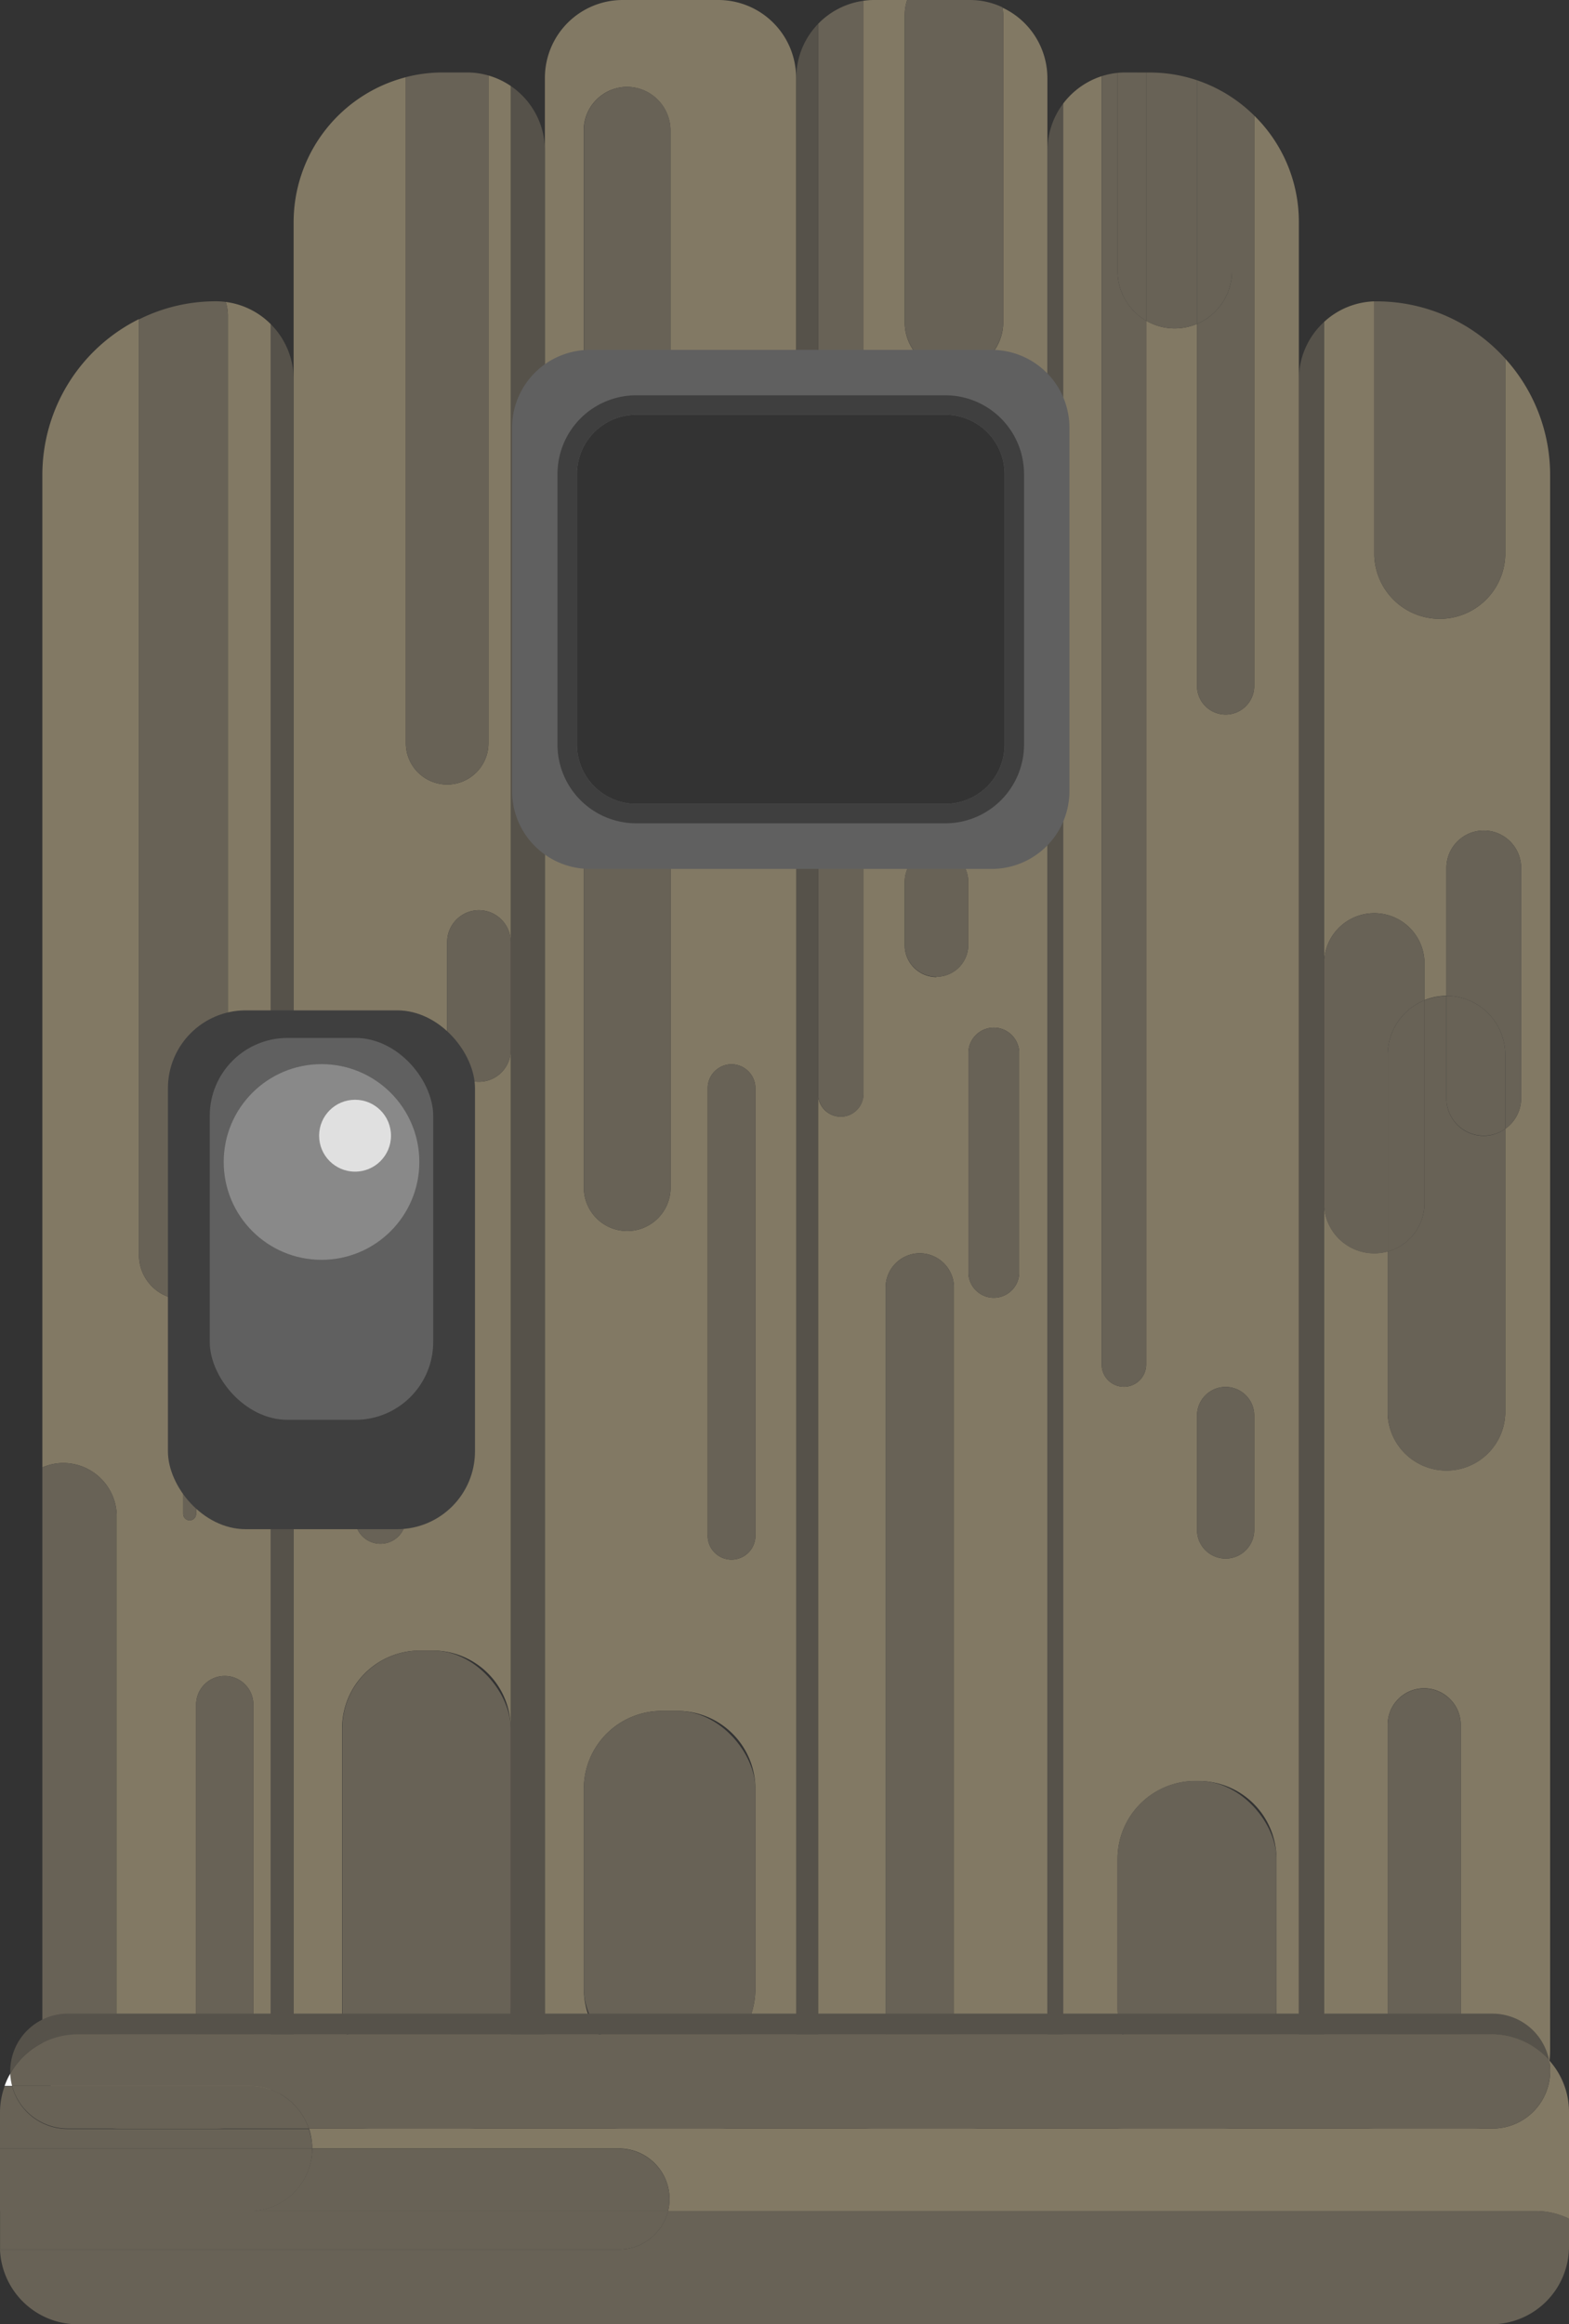 <svg xmlns="http://www.w3.org/2000/svg" viewBox="0 0 241.9 358.25"><rect x="0" y="0" width="241.9" height="358.25" fill="#333333" stroke="none"/><defs><style>.cls-1{fill:#827964;}.cls-2{fill:#686256;}.cls-3{fill:#56524a;}.cls-4{fill:#fff;}.cls-5{fill:#606060;}.cls-6{fill:#3f3f3f;}.cls-7{fill:#898989;}.cls-8{fill:#e0e0e0;}</style></defs><title>sodoor</title><g id="Layer_5" data-name="Layer 5"><path class="cls-1" d="M508.85,242V484.9a12,12,0,0,1-12,12H482.11a11.93,11.93,0,0,1-8.11-3.18V354.25a7.74,7.74,0,0,0,9.8,7.46v25a9.07,9.07,0,0,0,18.13,0V342.81a5.74,5.74,0,0,0,2.45-4.7V302.59a5.76,5.76,0,0,0-11.52,0v19.72a8.89,8.89,0,0,0-3.38.66v-5.66a7.74,7.74,0,0,0-15.48,0V218.44a11.93,11.93,0,0,1,7.74-3.17v39.15a10.1,10.1,0,0,0,20.19,0V224.1A26.67,26.67,0,0,1,508.85,242ZM495.07,484.7v-50a5.56,5.56,0,0,0-1.66-4,5.62,5.62,0,0,0-9.61,4v50a5.64,5.64,0,0,0,11.27,0Z" transform="translate(-269.86 -168.82)"/><path class="cls-2" d="M504.38,302.59v35.52a5.74,5.74,0,0,1-2.45,4.7V331.37a9.08,9.08,0,0,0-9.07-9.06V302.59a5.76,5.76,0,0,1,11.52,0Z" transform="translate(-269.86 -168.82)"/><path class="cls-2" d="M501.93,342.81v43.92a9.07,9.07,0,0,1-18.13,0v-25a7.76,7.76,0,0,0,5.68-7.46V323a8.89,8.89,0,0,1,3.38-.66v15.8a5.77,5.77,0,0,0,5.76,5.76A5.68,5.68,0,0,0,501.93,342.81Z" transform="translate(-269.86 -168.82)"/><path class="cls-2" d="M501.93,331.37v11.44a5.68,5.68,0,0,1-3.31,1.06,5.77,5.77,0,0,1-5.76-5.76v-15.8a9.08,9.08,0,0,1,9.07,9.06Z" transform="translate(-269.86 -168.82)"/><path class="cls-2" d="M501.93,224.1v30.32a10.1,10.1,0,0,1-20.19,0V215.27h.37A26.68,26.68,0,0,1,501.93,224.1Z" transform="translate(-269.86 -168.82)"/><path class="cls-2" d="M495.07,434.73v50a5.64,5.64,0,0,1-11.27,0v-50a5.62,5.62,0,0,1,9.61-4A5.56,5.56,0,0,1,495.07,434.73Z" transform="translate(-269.86 -168.82)"/><path class="cls-2" d="M489.48,323v31.28a7.76,7.76,0,0,1-5.68,7.46V331.37A9.09,9.09,0,0,1,489.48,323Z" transform="translate(-269.86 -168.82)"/><path class="cls-2" d="M489.48,317.31V323a9.09,9.09,0,0,0-5.68,8.4v30.34a7.74,7.74,0,0,1-9.8-7.46V317.31a7.74,7.74,0,0,1,15.48,0Z" transform="translate(-269.86 -168.82)"/><path class="cls-3" d="M474,354.25V493.72a12,12,0,0,1-3.89-8.82V227.26a12,12,0,0,1,3.89-8.82V354.25Z" transform="translate(-269.86 -168.82)"/><path class="cls-1" d="M470.11,227.26V484.9a12,12,0,0,1-12,12H443.36a12,12,0,0,1-9.58-4.79V184.78a12.12,12.12,0,0,1,5.93-4.22V379.14a3.43,3.43,0,0,0,6.86,0V218.25a8.76,8.76,0,0,0,7.84.49v55.81a4.41,4.41,0,0,0,8.82,0V186.64A22.9,22.9,0,0,1,470.11,203Zm-3.45,251.07v-23a12,12,0,0,0-12-12h-.5a12,12,0,0,0-12,12v23a12,12,0,0,0,12,12h.5A12,12,0,0,0,466.66,478.33Zm-3.43-73.72V387a4.41,4.41,0,1,0-8.82,0v17.64a4.41,4.41,0,1,0,8.82,0Z" transform="translate(-269.86 -168.82)"/><rect class="cls-2" x="172.3" y="274.49" width="24.5" height="47.02" rx="12" ry="12"/><path class="cls-2" d="M463.23,387v17.64a4.41,4.41,0,1,1-8.82,0V387a4.41,4.41,0,0,1,8.82,0Z" transform="translate(-269.86 -168.82)"/><path class="cls-2" d="M463.23,186.64v87.91a4.41,4.41,0,0,1-8.82,0V218.74a8.86,8.86,0,0,0,5.39-8.12V183.84A23,23,0,0,1,463.23,186.64Z" transform="translate(-269.86 -168.82)"/><path class="cls-2" d="M459.8,183.84v26.78a8.86,8.86,0,0,1-5.39,8.12V181.19A22.89,22.89,0,0,1,459.8,183.84Z" transform="translate(-269.86 -168.82)"/><path class="cls-2" d="M454.41,181.19v37.55a8.76,8.76,0,0,1-7.84-.49V180h.54A22.62,22.62,0,0,1,454.41,181.19Z" transform="translate(-269.86 -168.82)"/><path class="cls-2" d="M446.57,218.25V379.14a3.43,3.43,0,0,1-6.86,0V180.56a12.39,12.39,0,0,1,2.45-.51v30.57A8.86,8.86,0,0,0,446.57,218.25Z" transform="translate(-269.86 -168.82)"/><path class="cls-2" d="M446.57,180v38.26a8.86,8.86,0,0,1-4.41-7.63V180.05a11.76,11.76,0,0,1,1.2-.06Z" transform="translate(-269.86 -168.82)"/><path class="cls-3" d="M433.78,184.78V492.11a11.92,11.92,0,0,1-2.42-7.21V192A11.92,11.92,0,0,1,433.78,184.78Z" transform="translate(-269.86 -168.82)"/><path class="cls-1" d="M424.42,170a6.35,6.35,0,0,1,.11,1.24v47.52a7.6,7.6,0,0,1-15.19,0V171.19a7.45,7.45,0,0,1,.38-2.37h-5.1a11.24,11.24,0,0,0-1.65.12V231.2c2.89.26,5.79.49,8.69.66,6,.35,15.89-1.63,16.94,6.59,1.26,9.89,1.32,19.63,1.26,29.56,0,6.45,1,13.9-1.84,19.94-3.17,6.66-12.1,7.82-18.65,8.36-2.11.17-4.25.3-6.39.4v40.73a3.48,3.48,0,1,1-7,0V493.23a12,12,0,0,0,8.62,3.67h14.74a12,12,0,0,0,12-12V180.82A12,12,0,0,0,424.42,170Zm-7.48,312.18a5.27,5.27,0,0,1-10.54,0V367.26a5.28,5.28,0,0,1,5.27-5.27,5.29,5.29,0,0,1,5.27,5.27Zm-2.7-162.76a4.91,4.91,0,0,1-4.9-4.9v-9.79a4.91,4.91,0,0,1,4.9-4.9,4.92,4.92,0,0,1,4.9,4.9v9.79A4.91,4.91,0,0,1,414.24,319.37ZM427,364.93a3.92,3.92,0,0,1-7.84,0v-33.8a3.92,3.92,0,0,1,7.84,0Z" transform="translate(-269.86 -168.82)"/><path class="cls-2" d="M427,331.13v33.8a3.92,3.92,0,0,1-7.84,0v-33.8a3.92,3.92,0,0,1,7.84,0Z" transform="translate(-269.86 -168.82)"/><path class="cls-2" d="M424.53,171.19v47.52a7.6,7.6,0,0,1-15.19,0V171.19a7.45,7.45,0,0,1,.38-2.37h9.64a11.76,11.76,0,0,1,5.06,1.13A6.36,6.36,0,0,1,424.53,171.19Z" transform="translate(-269.86 -168.82)"/><path class="cls-2" d="M419.14,304.68v9.79a4.9,4.9,0,1,1-9.8,0v-9.79a4.91,4.91,0,0,1,4.9-4.9,4.92,4.92,0,0,1,4.9,4.9Z" transform="translate(-269.86 -168.82)"/><path class="cls-2" d="M416.94,367.26V482.13a5.27,5.27,0,0,1-10.54,0V367.26a5.28,5.28,0,0,1,5.27-5.27,5.29,5.29,0,0,1,5.27,5.27Z" transform="translate(-269.86 -168.82)"/><path class="cls-2" d="M396,296.95v40.49a3.48,3.48,0,1,0,7,0V296.71Q399.5,296.88,396,296.95Z" transform="translate(-269.86 -168.82)"/><path class="cls-2" d="M403,231.2V168.94a12,12,0,0,0-7,3.55v58.06Z" transform="translate(-269.86 -168.82)"/><path class="cls-3" d="M392.62,297V484.9a12,12,0,0,0,3.38,8.33V296.95Z" transform="translate(-269.86 -168.82)"/><path class="cls-3" d="M396,230.55V172.49a12,12,0,0,0-3.38,8.33v49.41Z" transform="translate(-269.86 -168.82)"/><path class="cls-1" d="M375.75,296.87l-2.5,0v55a6.69,6.69,0,1,1-13.38,0V294.29a10.2,10.2,0,0,1-2.8-2.72c-4.38-6.3-2.72-15.69-1.89-22.77,1-8.64,1.8-17.19,3.16-25.77l-.85-.36A2.35,2.35,0,0,1,357,239a22.59,22.59,0,0,0,1.79-1.64,25.44,25.44,0,0,1,1.06-3.25V188.9a6.71,6.71,0,0,1,6.69-6.69,6.73,6.73,0,0,1,6.69,6.69V225h.12c6.22.26,12,2.84,17.82,5.14l1.43.13V180.82a12,12,0,0,0-12-12H365.87a12,12,0,0,0-12,12V484.9a12,12,0,0,0,12,12h14.75a12,12,0,0,0,12-12V297C387,297.05,381.3,297,375.75,296.87Zm10.57,178.52a12,12,0,0,1-12,12h-2.45a12,12,0,0,1-12-12V444.53a12,12,0,0,1,12-12h2.45a12,12,0,0,1,12,12Zm0-70.05a3.68,3.68,0,1,1-7.35,0V336.53a3.68,3.68,0,0,1,3.68-3.67,3.69,3.69,0,0,1,3.67,3.67Z" transform="translate(-269.86 -168.82)"/><rect class="cls-2" x="90.01" y="263.71" width="26.45" height="54.86" rx="12" ry="12"/><path class="cls-2" d="M386.32,336.53v68.81a3.68,3.68,0,1,1-7.35,0V336.53a3.68,3.68,0,0,1,3.68-3.67,3.69,3.69,0,0,1,3.67,3.67Z" transform="translate(-269.86 -168.82)"/><path class="cls-2" d="M359.87,294.29v57.58a6.69,6.69,0,1,0,13.38,0v-55C368.7,296.84,363.59,296.75,359.87,294.29Z" transform="translate(-269.86 -168.82)"/><path class="cls-2" d="M373.25,225V188.9a6.73,6.73,0,0,0-6.69-6.69,6.71,6.71,0,0,0-6.69,6.69v45.21C362.16,228.6,366.4,224.73,373.25,225Z" transform="translate(-269.86 -168.82)"/><path class="cls-3" d="M353.87,192V484.9a12,12,0,0,1-5.27,9.93V182.07A12,12,0,0,1,353.87,192Z" transform="translate(-269.86 -168.82)"/><path class="cls-1" d="M348.6,478.33v16.5a12,12,0,0,1-6.73,2.07H327.13a12,12,0,0,1-12-12V203a23.09,23.09,0,0,1,17.3-22.28V283.37a6.37,6.37,0,0,0,12.74,0V180.46a11.85,11.85,0,0,1,3.43,1.61V314a4.92,4.92,0,0,0-4.9-4.89,4.91,4.91,0,0,0-4.9,4.89v16.66a4.9,4.9,0,0,0,9.8,0V435.22a12,12,0,0,0-12-12h-2a12,12,0,0,0-12,12v43.11a12,12,0,0,0,12,12h2A12,12,0,0,0,348.6,478.33Zm-16.17-75.68V362.48a3.92,3.92,0,1,0-7.83,0v40.17a3.92,3.92,0,1,0,7.83,0Z" transform="translate(-269.86 -168.82)"/><rect class="cls-2" x="52.78" y="254.4" width="25.96" height="67.11" rx="12" ry="12"/><path class="cls-2" d="M348.6,314v16.66a4.9,4.9,0,0,1-9.8,0V314a4.91,4.91,0,0,1,4.9-4.89,4.92,4.92,0,0,1,4.9,4.89Z" transform="translate(-269.86 -168.82)"/><path class="cls-2" d="M345.17,180.46V283.37a6.37,6.37,0,0,1-12.74,0V180.71a22.77,22.77,0,0,1,5.7-.72h3.74A11.65,11.65,0,0,1,345.17,180.46Z" transform="translate(-269.86 -168.82)"/><path class="cls-2" d="M332.43,362.48v40.17a3.92,3.92,0,1,1-7.83,0V362.48a3.93,3.93,0,0,1,3.92-3.92,3.93,3.93,0,0,1,3.91,3.92Z" transform="translate(-269.86 -168.82)"/><path class="cls-3" d="M315.13,227.26V484.9a12,12,0,0,1-3.53,8.48V218.78A12,12,0,0,1,315.13,227.26Z" transform="translate(-269.86 -168.82)"/><path class="cls-1" d="M311.6,218.78v274.6a12,12,0,0,1-8.47,3.52H288.39a12,12,0,0,1-11.85-10.12,8.21,8.21,0,0,0,11.32-7.6V402.53a8.25,8.25,0,0,0-8.22-8.21,8.05,8.05,0,0,0-3.25.68V242a26.82,26.82,0,0,1,14.9-24V362A6.86,6.86,0,1,0,305,362V217.48a6.77,6.77,0,0,0-.34-2.12A11.94,11.94,0,0,1,311.6,218.78ZM308.92,483V431.55a4.41,4.41,0,0,0-8.82,0V483a4.41,4.41,0,0,0,8.82,0Zm-8.82-80.83V383.54a1,1,0,0,0-2,0v18.62a1,1,0,0,0,2,0Z" transform="translate(-269.86 -168.82)"/><path class="cls-2" d="M308.92,431.55V483a4.41,4.41,0,0,1-8.82,0V431.55a4.41,4.41,0,0,1,8.82,0Z" transform="translate(-269.86 -168.82)"/><path class="cls-2" d="M305,217.48V362a6.86,6.86,0,1,1-13.71,0V218.05a26.4,26.4,0,0,1,11.84-2.79,11,11,0,0,1,1.53.1A6.77,6.77,0,0,1,305,217.48Z" transform="translate(-269.86 -168.82)"/><path class="cls-2" d="M300.1,383.54v18.62a1,1,0,0,1-2,0V383.54a1,1,0,0,1,2,0Z" transform="translate(-269.86 -168.82)"/><path class="cls-2" d="M287.86,402.53v76.65a8.21,8.21,0,0,1-11.32,7.6,11.63,11.63,0,0,1-.15-1.88V395a8.05,8.05,0,0,1,3.25-.68,8.25,8.25,0,0,1,8.22,8.21Z" transform="translate(-269.86 -168.82)"/></g><g id="Layer_2" data-name="Layer 2"><g id="_Group_" data-name="&lt;Group&gt;"><path class="cls-2" d="M511.76,510.79v4.28a12,12,0,0,1-12,12H281.86a12,12,0,0,1-12-11.54h95.44a7.69,7.69,0,0,0,5.49-2.29,7.61,7.61,0,0,0,2.06-3.64H506.58A11.87,11.87,0,0,1,511.76,510.79Z" transform="translate(-269.86 -168.82)"/><path class="cls-1" d="M511.76,494.37v16.42a11.87,11.87,0,0,0-5.18-1.19H372.86a7.5,7.5,0,0,0,.23-1.85,7.8,7.8,0,0,0-7.78-7.78H318a9.78,9.78,0,0,0-.5-3.07H500a8.88,8.88,0,0,0,8.86-8.86,8.27,8.27,0,0,0-.16-1.66A11.91,11.91,0,0,1,511.76,494.37Z" transform="translate(-269.86 -168.82)"/><path class="cls-2" d="M508.69,486.38a8.27,8.27,0,0,1,.16,1.66A8.88,8.88,0,0,1,500,496.9H317.47a9.67,9.67,0,0,0-9.13-6.57H271.73a9,9,0,0,1-.29-1.89,12,12,0,0,1,10.42-6.07h217.9A12,12,0,0,1,508.69,486.38Z" transform="translate(-269.86 -168.82)"/><path class="cls-3" d="M508.69,486.38a12,12,0,0,0-8.93-4H281.86a12,12,0,0,0-10.42,6.07c0-.13,0-.26,0-.4a8.88,8.88,0,0,1,8.86-8.86H500A8.9,8.9,0,0,1,508.69,486.38Z" transform="translate(-269.86 -168.82)"/><path class="cls-2" d="M373.09,507.75a7.5,7.5,0,0,1-.23,1.85H308.34A9.66,9.66,0,0,0,318,500h47.34A7.8,7.8,0,0,1,373.09,507.75Z" transform="translate(-269.86 -168.82)"/><path class="cls-2" d="M308.34,509.6h64.52a7.61,7.61,0,0,1-2.06,3.64,7.69,7.69,0,0,1-5.49,2.29H269.87c0-.15,0-.31,0-.46V509.6Z" transform="translate(-269.86 -168.82)"/><path class="cls-2" d="M318,500H269.86v-5.6a11.75,11.75,0,0,1,.71-4h1.16a8.89,8.89,0,0,0,8.56,6.57h37.18A9.78,9.78,0,0,1,318,500Z" transform="translate(-269.86 -168.82)"/><path class="cls-2" d="M269.86,500H318a9.66,9.66,0,0,1-9.63,9.63H269.86Z" transform="translate(-269.86 -168.82)"/><path class="cls-2" d="M317.47,496.9H280.29a8.89,8.89,0,0,1-8.56-6.57h36.61A9.67,9.67,0,0,1,317.47,496.9Z" transform="translate(-269.86 -168.82)"/><path class="cls-4" d="M271.73,490.33h-1.16a10.79,10.79,0,0,1,.87-1.89A9,9,0,0,0,271.73,490.33Z" transform="translate(-269.86 -168.82)"/></g></g><g id="Layer_3" data-name="Layer 3"><path class="cls-5" d="M422.74,222.75H360.81a12,12,0,0,0-12,12v56a12,12,0,0,0,12,12h61.93a12,12,0,0,0,12-12v-56A12,12,0,0,0,422.74,222.75Zm2,60.85a9.15,9.15,0,0,1-9.12,9.12H367.93a9.15,9.15,0,0,1-9.12-9.12V241.87a9.15,9.15,0,0,1,9.12-9.12h47.69a9.15,9.15,0,0,1,9.12,9.12Z" transform="translate(-269.86 -168.82)"/><path class="cls-6" d="M415.62,229.75H367.93a12.14,12.14,0,0,0-12.12,12.12v41.73a12.14,12.14,0,0,0,12.12,12.12h47.69a12.14,12.14,0,0,0,12.12-12.12V241.87A12.14,12.14,0,0,0,415.62,229.75Zm9.12,53.85a9.15,9.15,0,0,1-9.12,9.12H367.93a9.15,9.15,0,0,1-9.12-9.12V241.87a9.15,9.15,0,0,1,9.12-9.12h47.69a9.15,9.15,0,0,1,9.12,9.12Z" transform="translate(-269.86 -168.82)"/><rect class="cls-6" x="295.76" y="324.54" width="47.34" height="79.97" rx="12" ry="12" transform="translate(368.99 560.24) rotate(180)"/><rect class="cls-5" x="302.2" y="328.8" width="34.45" height="58.86" rx="12" ry="12" transform="translate(368.99 547.64) rotate(180)"/><circle class="cls-7" cx="49.57" cy="179.1" r="15.08"/><circle class="cls-8" cx="54.74" cy="175.05" r="5.54"/></g></svg>